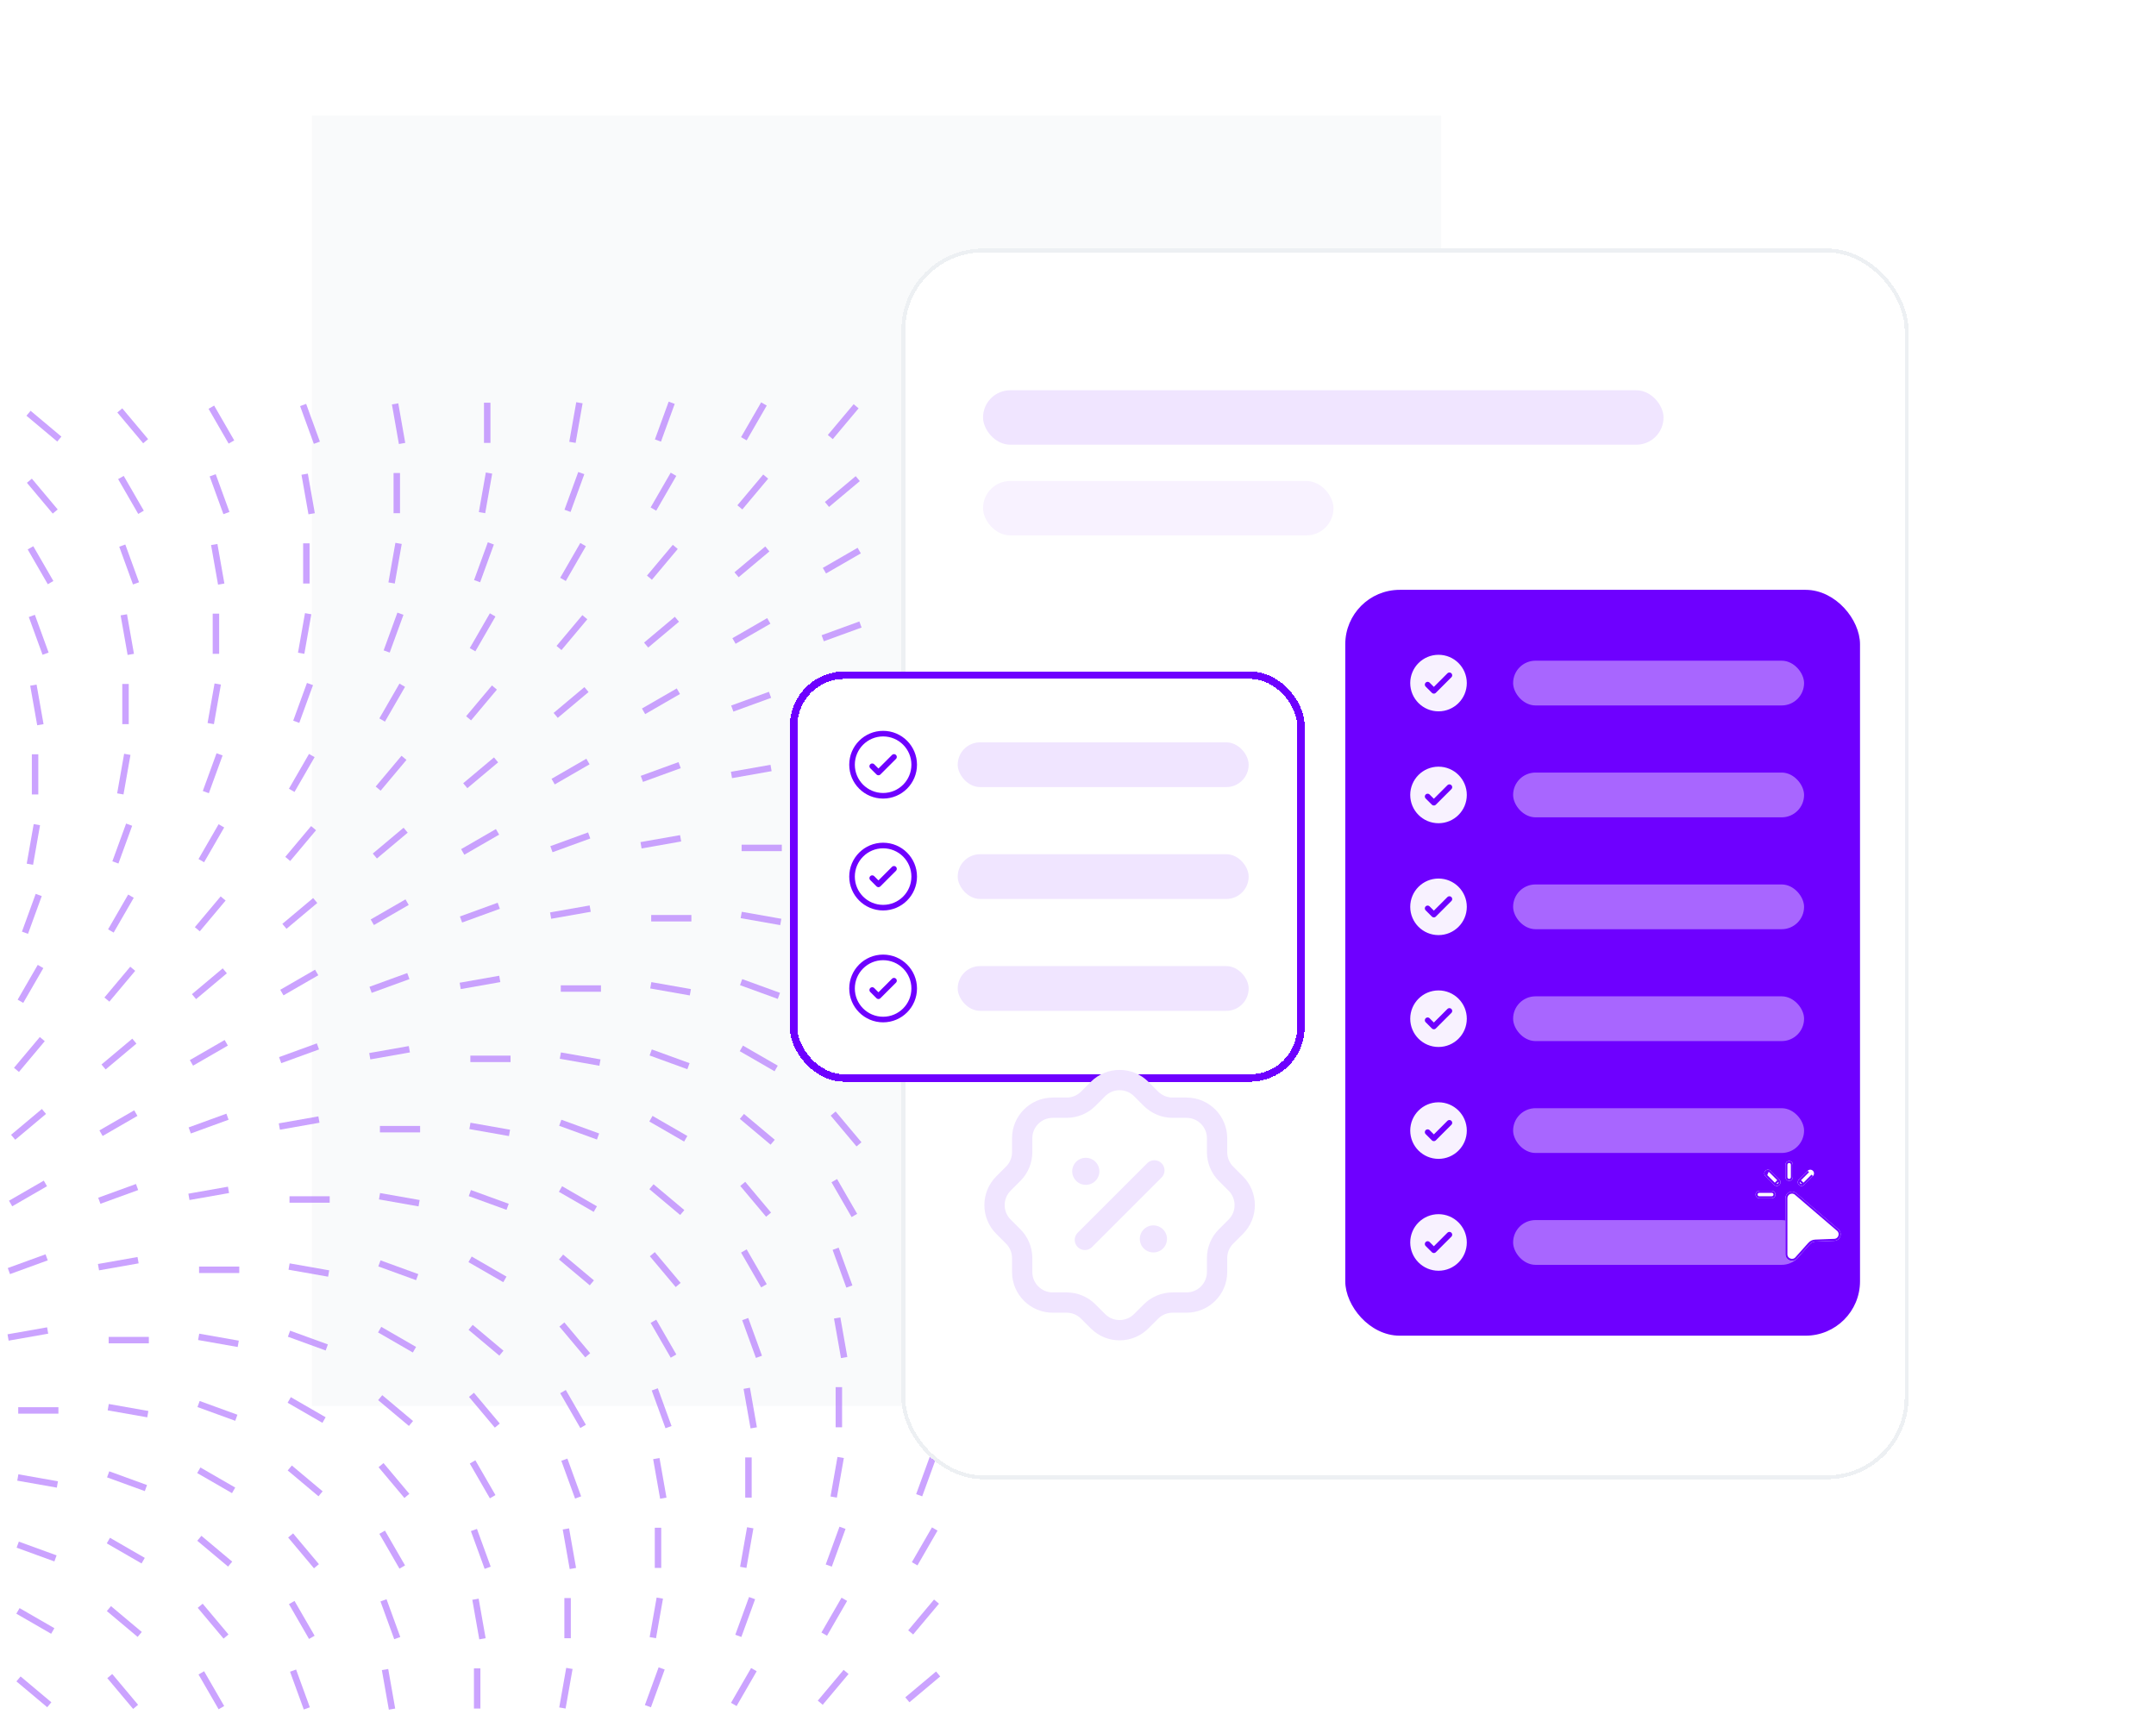 <svg width="578" height="463" viewBox="0 0 578 463" fill="none" xmlns="http://www.w3.org/2000/svg">
<rect width="302.75" height="346" transform="translate(83.625 31)" fill="#F9FAFB"/>
<g opacity="0.6">
<line x1="176.387" y1="118.127" x2="180.072" y2="108.002" stroke="#A866FF" stroke-width="1.73"/>
<line x1="199.418" y1="117.654" x2="204.805" y2="108.323" stroke="#A866FF" stroke-width="1.73"/>
<line x1="222.592" y1="117.194" x2="229.518" y2="108.94" stroke="#A866FF" stroke-width="1.73"/>
<line x1="245.942" y1="116.414" x2="254.196" y2="109.488" stroke="#A866FF" stroke-width="1.73"/>
<line x1="15.903" y1="117.739" x2="7.649" y2="110.813" stroke="#A866FF" stroke-width="1.73"/>
<line x1="39.043" y1="118.306" x2="32.118" y2="110.052" stroke="#A866FF" stroke-width="1.73"/>
<line x1="62.045" y1="118.519" x2="56.658" y2="109.188" stroke="#A866FF" stroke-width="1.73"/>
<line x1="84.948" y1="118.718" x2="81.263" y2="108.594" stroke="#A866FF" stroke-width="1.73"/>
<line x1="107.791" y1="118.91" x2="105.92" y2="108.299" stroke="#A866FF" stroke-width="1.73"/>
<line x1="130.615" y1="118.76" x2="130.615" y2="107.986" stroke="#A866FF" stroke-width="1.73"/>
<line x1="153.467" y1="118.61" x2="155.337" y2="107.999" stroke="#A866FF" stroke-width="1.73"/>
<line x1="152.147" y1="136.982" x2="155.832" y2="126.858" stroke="#A866FF" stroke-width="1.73"/>
<line x1="175.174" y1="136.508" x2="180.561" y2="127.177" stroke="#A866FF" stroke-width="1.73"/>
<line x1="198.349" y1="136.048" x2="205.275" y2="127.795" stroke="#A866FF" stroke-width="1.73"/>
<line x1="221.702" y1="135.269" x2="229.955" y2="128.343" stroke="#A866FF" stroke-width="1.73"/>
<line x1="245.258" y1="134.172" x2="254.589" y2="128.785" stroke="#A866FF" stroke-width="1.73"/>
<line x1="14.803" y1="137.161" x2="7.878" y2="128.907" stroke="#A866FF" stroke-width="1.73"/>
<line x1="37.805" y1="137.373" x2="32.417" y2="128.042" stroke="#A866FF" stroke-width="1.73"/>
<line x1="60.704" y1="137.574" x2="57.019" y2="127.449" stroke="#A866FF" stroke-width="1.73"/>
<line x1="83.547" y1="137.764" x2="81.676" y2="127.153" stroke="#A866FF" stroke-width="1.73"/>
<line x1="106.371" y1="137.614" x2="106.371" y2="126.84" stroke="#A866FF" stroke-width="1.73"/>
<line x1="129.226" y1="137.464" x2="131.097" y2="126.853" stroke="#A866FF" stroke-width="1.73"/>
<line x1="127.904" y1="155.837" x2="131.589" y2="145.713" stroke="#A866FF" stroke-width="1.73"/>
<line x1="150.934" y1="155.363" x2="156.321" y2="146.033" stroke="#A866FF" stroke-width="1.73"/>
<line x1="174.108" y1="154.903" x2="181.033" y2="146.649" stroke="#A866FF" stroke-width="1.73"/>
<line x1="197.462" y1="154.123" x2="205.715" y2="147.198" stroke="#A866FF" stroke-width="1.73"/>
<line x1="221.018" y1="153.026" x2="230.348" y2="147.639" stroke="#A866FF" stroke-width="1.73"/>
<line x1="244.8" y1="152.289" x2="254.924" y2="148.604" stroke="#A866FF" stroke-width="1.73"/>
<line x1="13.561" y1="156.228" x2="8.174" y2="146.898" stroke="#A866FF" stroke-width="1.73"/>
<line x1="36.464" y1="156.429" x2="32.779" y2="146.304" stroke="#A866FF" stroke-width="1.73"/>
<line x1="59.306" y1="156.619" x2="57.435" y2="146.009" stroke="#A866FF" stroke-width="1.73"/>
<line x1="82.131" y1="156.469" x2="82.131" y2="145.695" stroke="#A866FF" stroke-width="1.73"/>
<line x1="104.983" y1="156.319" x2="106.854" y2="145.709" stroke="#A866FF" stroke-width="1.73"/>
<line x1="103.664" y1="174.691" x2="107.349" y2="164.567" stroke="#A866FF" stroke-width="1.73"/>
<line x1="126.69" y1="174.218" x2="132.077" y2="164.888" stroke="#A866FF" stroke-width="1.73"/>
<line x1="149.865" y1="173.758" x2="156.79" y2="165.504" stroke="#A866FF" stroke-width="1.73"/>
<line x1="173.218" y1="172.978" x2="181.472" y2="166.052" stroke="#A866FF" stroke-width="1.73"/>
<line x1="196.777" y1="171.881" x2="206.108" y2="166.494" stroke="#A866FF" stroke-width="1.73"/>
<line x1="220.56" y1="171.144" x2="230.684" y2="167.459" stroke="#A866FF" stroke-width="1.73"/>
<line x1="244.584" y1="170.095" x2="255.195" y2="168.224" stroke="#A866FF" stroke-width="1.73"/>
<line x1="12.22" y1="175.283" x2="8.535" y2="165.159" stroke="#A866FF" stroke-width="1.73"/>
<line x1="35.063" y1="175.474" x2="33.192" y2="164.864" stroke="#A866FF" stroke-width="1.73"/>
<line x1="57.888" y1="175.324" x2="57.888" y2="164.55" stroke="#A866FF" stroke-width="1.73"/>
<line x1="80.742" y1="175.174" x2="82.613" y2="164.564" stroke="#A866FF" stroke-width="1.73"/>
<line x1="79.42" y1="193.546" x2="83.105" y2="183.422" stroke="#A866FF" stroke-width="1.73"/>
<line x1="102.45" y1="193.073" x2="107.837" y2="183.742" stroke="#A866FF" stroke-width="1.73"/>
<line x1="125.624" y1="192.613" x2="132.55" y2="184.359" stroke="#A866FF" stroke-width="1.73"/>
<line x1="148.978" y1="191.832" x2="157.232" y2="184.907" stroke="#A866FF" stroke-width="1.73"/>
<line x1="172.534" y1="190.736" x2="181.865" y2="185.349" stroke="#A866FF" stroke-width="1.73"/>
<line x1="196.316" y1="189.999" x2="206.441" y2="186.314" stroke="#A866FF" stroke-width="1.73"/>
<line x1="220.341" y1="188.95" x2="230.951" y2="187.079" stroke="#A866FF" stroke-width="1.73"/>
<line x1="10.823" y1="194.329" x2="8.952" y2="183.718" stroke="#A866FF" stroke-width="1.73"/>
<line x1="33.648" y1="194.179" x2="33.648" y2="183.405" stroke="#A866FF" stroke-width="1.73"/>
<line x1="56.499" y1="194.029" x2="58.37" y2="183.418" stroke="#A866FF" stroke-width="1.73"/>
<line x1="258.078" y1="189.657" x2="247.304" y2="189.657" stroke="#A866FF" stroke-width="1.73"/>
<line x1="55.179" y1="212.401" x2="58.864" y2="202.277" stroke="#A866FF" stroke-width="1.73"/>
<line x1="78.206" y1="211.928" x2="83.593" y2="202.597" stroke="#A866FF" stroke-width="1.73"/>
<line x1="101.38" y1="211.467" x2="108.306" y2="203.214" stroke="#A866FF" stroke-width="1.73"/>
<line x1="124.734" y1="210.687" x2="132.988" y2="203.762" stroke="#A866FF" stroke-width="1.73"/>
<line x1="148.294" y1="209.591" x2="157.625" y2="204.204" stroke="#A866FF" stroke-width="1.73"/>
<line x1="172.076" y1="208.854" x2="182.201" y2="205.169" stroke="#A866FF" stroke-width="1.73"/>
<line x1="196.101" y1="207.804" x2="206.711" y2="205.933" stroke="#A866FF" stroke-width="1.73"/>
<line x1="9.404" y1="213.034" x2="9.404" y2="202.26" stroke="#A866FF" stroke-width="1.73"/>
<line x1="32.258" y1="212.883" x2="34.129" y2="202.273" stroke="#A866FF" stroke-width="1.73"/>
<line x1="233.834" y1="208.512" x2="223.06" y2="208.512" stroke="#A866FF" stroke-width="1.73"/>
<line x1="257.806" y1="209.508" x2="247.195" y2="207.637" stroke="#A866FF" stroke-width="1.73"/>
<line x1="30.936" y1="231.256" x2="34.621" y2="221.132" stroke="#A866FF" stroke-width="1.73"/>
<line x1="53.966" y1="230.782" x2="59.353" y2="221.452" stroke="#A866FF" stroke-width="1.73"/>
<line x1="77.14" y1="230.322" x2="84.066" y2="222.069" stroke="#A866FF" stroke-width="1.73"/>
<line x1="100.494" y1="229.542" x2="108.747" y2="222.617" stroke="#A866FF" stroke-width="1.73"/>
<line x1="124.05" y1="228.446" x2="133.381" y2="223.059" stroke="#A866FF" stroke-width="1.73"/>
<line x1="147.832" y1="227.709" x2="157.956" y2="224.024" stroke="#A866FF" stroke-width="1.73"/>
<line x1="171.857" y1="226.659" x2="182.467" y2="224.788" stroke="#A866FF" stroke-width="1.73"/>
<line x1="8.014" y1="231.738" x2="9.885" y2="221.128" stroke="#A866FF" stroke-width="1.73"/>
<line x1="209.594" y1="227.366" x2="198.82" y2="227.366" stroke="#A866FF" stroke-width="1.73"/>
<line x1="233.563" y1="228.363" x2="222.952" y2="226.492" stroke="#A866FF" stroke-width="1.73"/>
<line x1="257.296" y1="229.334" x2="247.172" y2="225.649" stroke="#A866FF" stroke-width="1.73"/>
<line x1="6.696" y1="250.111" x2="10.381" y2="239.986" stroke="#A866FF" stroke-width="1.73"/>
<line x1="29.723" y1="249.637" x2="35.11" y2="240.307" stroke="#A866FF" stroke-width="1.73"/>
<line x1="52.897" y1="249.177" x2="59.822" y2="240.923" stroke="#A866FF" stroke-width="1.73"/>
<line x1="76.251" y1="248.397" x2="84.504" y2="241.471" stroke="#A866FF" stroke-width="1.73"/>
<line x1="99.81" y1="247.3" x2="109.14" y2="241.913" stroke="#A866FF" stroke-width="1.73"/>
<line x1="123.592" y1="246.563" x2="133.716" y2="242.878" stroke="#A866FF" stroke-width="1.73"/>
<line x1="147.616" y1="245.515" x2="158.227" y2="243.644" stroke="#A866FF" stroke-width="1.73"/>
<line x1="256.565" y1="248.798" x2="247.234" y2="243.411" stroke="#A866FF" stroke-width="1.73"/>
<line x1="185.354" y1="246.221" x2="174.579" y2="246.221" stroke="#A866FF" stroke-width="1.73"/>
<line x1="209.322" y1="247.219" x2="198.712" y2="245.348" stroke="#A866FF" stroke-width="1.73"/>
<line x1="233.052" y1="248.189" x2="222.927" y2="244.504" stroke="#A866FF" stroke-width="1.73"/>
<line x1="5.482" y1="268.492" x2="10.869" y2="259.162" stroke="#A866FF" stroke-width="1.73"/>
<line x1="28.657" y1="268.032" x2="35.582" y2="259.778" stroke="#A866FF" stroke-width="1.73"/>
<line x1="52.01" y1="267.252" x2="60.264" y2="260.326" stroke="#A866FF" stroke-width="1.73"/>
<line x1="75.567" y1="266.155" x2="84.897" y2="260.768" stroke="#A866FF" stroke-width="1.73"/>
<line x1="99.349" y1="265.418" x2="109.473" y2="261.733" stroke="#A866FF" stroke-width="1.73"/>
<line x1="123.373" y1="264.369" x2="133.984" y2="262.498" stroke="#A866FF" stroke-width="1.73"/>
<line x1="232.32" y1="267.653" x2="222.99" y2="262.266" stroke="#A866FF" stroke-width="1.73"/>
<line x1="255.633" y1="268.577" x2="247.38" y2="261.652" stroke="#A866FF" stroke-width="1.73"/>
<line x1="161.11" y1="265.075" x2="150.336" y2="265.075" stroke="#A866FF" stroke-width="1.73"/>
<line x1="185.078" y1="266.073" x2="174.468" y2="264.202" stroke="#A866FF" stroke-width="1.73"/>
<line x1="208.812" y1="267.044" x2="198.687" y2="263.359" stroke="#A866FF" stroke-width="1.73"/>
<line x1="4.413" y1="286.887" x2="11.338" y2="278.633" stroke="#A866FF" stroke-width="1.73"/>
<line x1="27.766" y1="286.106" x2="36.02" y2="279.181" stroke="#A866FF" stroke-width="1.73"/>
<line x1="51.326" y1="285.01" x2="60.657" y2="279.623" stroke="#A866FF" stroke-width="1.73"/>
<line x1="75.108" y1="284.274" x2="85.233" y2="280.589" stroke="#A866FF" stroke-width="1.73"/>
<line x1="99.133" y1="283.224" x2="109.743" y2="281.353" stroke="#A866FF" stroke-width="1.73"/>
<line x1="208.08" y1="286.508" x2="198.749" y2="281.121" stroke="#A866FF" stroke-width="1.73"/>
<line x1="231.389" y1="287.432" x2="223.136" y2="280.506" stroke="#A866FF" stroke-width="1.73"/>
<line x1="254.53" y1="287.999" x2="247.604" y2="279.745" stroke="#A866FF" stroke-width="1.73"/>
<line x1="136.87" y1="283.93" x2="126.096" y2="283.93" stroke="#A866FF" stroke-width="1.73"/>
<line x1="160.838" y1="284.928" x2="150.228" y2="283.057" stroke="#A866FF" stroke-width="1.73"/>
<line x1="184.571" y1="285.899" x2="174.447" y2="282.214" stroke="#A866FF" stroke-width="1.73"/>
<line x1="3.526" y1="304.961" x2="11.78" y2="298.036" stroke="#A866FF" stroke-width="1.73"/>
<line x1="27.082" y1="303.865" x2="36.413" y2="298.478" stroke="#A866FF" stroke-width="1.73"/>
<line x1="50.864" y1="303.128" x2="60.989" y2="299.443" stroke="#A866FF" stroke-width="1.73"/>
<line x1="74.889" y1="302.078" x2="85.499" y2="300.207" stroke="#A866FF" stroke-width="1.73"/>
<line x1="183.837" y1="305.363" x2="174.506" y2="299.976" stroke="#A866FF" stroke-width="1.73"/>
<line x1="207.149" y1="306.287" x2="198.896" y2="299.361" stroke="#A866FF" stroke-width="1.73"/>
<line x1="230.286" y1="306.853" x2="223.36" y2="298.6" stroke="#A866FF" stroke-width="1.73"/>
<line x1="253.291" y1="307.067" x2="247.904" y2="297.736" stroke="#A866FF" stroke-width="1.73"/>
<line x1="112.626" y1="302.786" x2="101.852" y2="302.786" stroke="#A866FF" stroke-width="1.73"/>
<line x1="136.595" y1="303.782" x2="125.984" y2="301.911" stroke="#A866FF" stroke-width="1.73"/>
<line x1="160.327" y1="304.753" x2="150.203" y2="301.068" stroke="#A866FF" stroke-width="1.73"/>
<line x1="2.842" y1="322.72" x2="12.173" y2="317.333" stroke="#A866FF" stroke-width="1.73"/>
<line x1="26.624" y1="321.983" x2="36.748" y2="318.298" stroke="#A866FF" stroke-width="1.73"/>
<line x1="50.649" y1="320.934" x2="61.259" y2="319.063" stroke="#A866FF" stroke-width="1.73"/>
<line x1="159.596" y1="324.218" x2="150.265" y2="318.831" stroke="#A866FF" stroke-width="1.73"/>
<line x1="182.906" y1="325.142" x2="174.652" y2="318.217" stroke="#A866FF" stroke-width="1.73"/>
<line x1="206.045" y1="325.708" x2="199.12" y2="317.455" stroke="#A866FF" stroke-width="1.73"/>
<line x1="229.048" y1="325.921" x2="223.661" y2="316.591" stroke="#A866FF" stroke-width="1.73"/>
<line x1="251.95" y1="326.122" x2="248.265" y2="315.997" stroke="#A866FF" stroke-width="1.73"/>
<line x1="88.386" y1="321.64" x2="77.612" y2="321.64" stroke="#A866FF" stroke-width="1.73"/>
<line x1="112.355" y1="322.638" x2="101.744" y2="320.767" stroke="#A866FF" stroke-width="1.73"/>
<line x1="136.087" y1="323.609" x2="125.963" y2="319.924" stroke="#A866FF" stroke-width="1.73"/>
<line x1="2.381" y1="340.837" x2="12.505" y2="337.152" stroke="#A866FF" stroke-width="1.73"/>
<line x1="26.405" y1="339.789" x2="37.016" y2="337.918" stroke="#A866FF" stroke-width="1.73"/>
<line x1="135.353" y1="343.073" x2="126.022" y2="337.686" stroke="#A866FF" stroke-width="1.73"/>
<line x1="158.666" y1="343.996" x2="150.412" y2="337.071" stroke="#A866FF" stroke-width="1.73"/>
<line x1="181.805" y1="344.563" x2="174.88" y2="336.309" stroke="#A866FF" stroke-width="1.73"/>
<line x1="204.808" y1="344.776" x2="199.42" y2="335.446" stroke="#A866FF" stroke-width="1.73"/>
<line x1="227.707" y1="344.977" x2="224.022" y2="334.852" stroke="#A866FF" stroke-width="1.73"/>
<line x1="250.55" y1="345.167" x2="248.679" y2="334.557" stroke="#A866FF" stroke-width="1.73"/>
<line x1="64.143" y1="340.495" x2="53.368" y2="340.495" stroke="#A866FF" stroke-width="1.73"/>
<line x1="88.111" y1="341.492" x2="77.5" y2="339.622" stroke="#A866FF" stroke-width="1.73"/>
<line x1="111.844" y1="342.463" x2="101.719" y2="338.778" stroke="#A866FF" stroke-width="1.73"/>
<line x1="2.165" y1="358.643" x2="12.776" y2="356.772" stroke="#A866FF" stroke-width="1.73"/>
<line x1="111.112" y1="361.927" x2="101.782" y2="356.54" stroke="#A866FF" stroke-width="1.73"/>
<line x1="134.422" y1="362.851" x2="126.168" y2="355.926" stroke="#A866FF" stroke-width="1.73"/>
<line x1="157.562" y1="363.418" x2="150.636" y2="355.164" stroke="#A866FF" stroke-width="1.73"/>
<line x1="180.563" y1="363.632" x2="175.176" y2="354.301" stroke="#A866FF" stroke-width="1.73"/>
<line x1="203.466" y1="363.831" x2="199.781" y2="353.707" stroke="#A866FF" stroke-width="1.73"/>
<line x1="226.309" y1="364.022" x2="224.438" y2="353.412" stroke="#A866FF" stroke-width="1.73"/>
<line x1="249.134" y1="363.872" x2="249.134" y2="353.098" stroke="#A866FF" stroke-width="1.73"/>
<line x1="39.902" y1="359.349" x2="29.128" y2="359.349" stroke="#A866FF" stroke-width="1.73"/>
<line x1="63.87" y1="360.346" x2="53.26" y2="358.476" stroke="#A866FF" stroke-width="1.73"/>
<line x1="87.604" y1="361.318" x2="77.479" y2="357.633" stroke="#A866FF" stroke-width="1.73"/>
<line x1="86.868" y1="380.783" x2="77.538" y2="375.396" stroke="#A866FF" stroke-width="1.73"/>
<line x1="110.181" y1="381.706" x2="101.928" y2="374.78" stroke="#A866FF" stroke-width="1.73"/>
<line x1="133.322" y1="382.273" x2="126.396" y2="374.02" stroke="#A866FF" stroke-width="1.73"/>
<line x1="156.323" y1="382.486" x2="150.936" y2="373.155" stroke="#A866FF" stroke-width="1.73"/>
<line x1="179.222" y1="382.686" x2="175.537" y2="372.562" stroke="#A866FF" stroke-width="1.73"/>
<line x1="202.065" y1="382.877" x2="200.194" y2="372.266" stroke="#A866FF" stroke-width="1.73"/>
<line x1="224.89" y1="382.727" x2="224.89" y2="371.952" stroke="#A866FF" stroke-width="1.73"/>
<line x1="247.745" y1="382.576" x2="249.616" y2="371.966" stroke="#A866FF" stroke-width="1.73"/>
<line x1="15.658" y1="378.205" x2="4.884" y2="378.205" stroke="#A866FF" stroke-width="1.73"/>
<line x1="39.627" y1="379.202" x2="29.017" y2="377.331" stroke="#A866FF" stroke-width="1.73"/>
<line x1="63.359" y1="380.173" x2="53.235" y2="376.488" stroke="#A866FF" stroke-width="1.73"/>
<line x1="246.423" y1="400.949" x2="250.107" y2="390.824" stroke="#A866FF" stroke-width="1.73"/>
<line x1="62.628" y1="399.637" x2="53.297" y2="394.25" stroke="#A866FF" stroke-width="1.73"/>
<line x1="85.938" y1="400.561" x2="77.685" y2="393.635" stroke="#A866FF" stroke-width="1.73"/>
<line x1="109.078" y1="401.127" x2="102.152" y2="392.874" stroke="#A866FF" stroke-width="1.73"/>
<line x1="132.079" y1="401.341" x2="126.692" y2="392.01" stroke="#A866FF" stroke-width="1.73"/>
<line x1="154.982" y1="401.54" x2="151.297" y2="391.416" stroke="#A866FF" stroke-width="1.73"/>
<line x1="177.825" y1="401.732" x2="175.954" y2="391.121" stroke="#A866FF" stroke-width="1.73"/>
<line x1="200.65" y1="401.582" x2="200.65" y2="390.807" stroke="#A866FF" stroke-width="1.73"/>
<line x1="223.502" y1="401.431" x2="225.373" y2="390.821" stroke="#A866FF" stroke-width="1.73"/>
<line x1="15.387" y1="398.056" x2="4.776" y2="396.185" stroke="#A866FF" stroke-width="1.73"/>
<line x1="39.119" y1="399.027" x2="28.995" y2="395.342" stroke="#A866FF" stroke-width="1.73"/>
<line x1="222.182" y1="419.804" x2="225.867" y2="409.679" stroke="#A866FF" stroke-width="1.73"/>
<line x1="245.209" y1="419.33" x2="250.596" y2="409.999" stroke="#A866FF" stroke-width="1.73"/>
<line x1="38.385" y1="418.492" x2="29.054" y2="413.105" stroke="#A866FF" stroke-width="1.73"/>
<line x1="61.697" y1="419.416" x2="53.443" y2="412.491" stroke="#A866FF" stroke-width="1.73"/>
<line x1="84.837" y1="419.983" x2="77.912" y2="411.729" stroke="#A866FF" stroke-width="1.73"/>
<line x1="107.839" y1="420.195" x2="102.452" y2="410.864" stroke="#A866FF" stroke-width="1.73"/>
<line x1="130.739" y1="420.395" x2="127.054" y2="410.271" stroke="#A866FF" stroke-width="1.73"/>
<line x1="153.582" y1="420.587" x2="151.711" y2="409.977" stroke="#A866FF" stroke-width="1.73"/>
<line x1="176.406" y1="420.437" x2="176.406" y2="409.663" stroke="#A866FF" stroke-width="1.73"/>
<line x1="199.26" y1="420.287" x2="201.131" y2="409.676" stroke="#A866FF" stroke-width="1.73"/>
<line x1="14.876" y1="417.883" x2="4.752" y2="414.198" stroke="#A866FF" stroke-width="1.73"/>
<line x1="197.938" y1="438.659" x2="201.623" y2="428.535" stroke="#A866FF" stroke-width="1.73"/>
<line x1="220.969" y1="438.185" x2="226.356" y2="428.854" stroke="#A866FF" stroke-width="1.73"/>
<line x1="244.143" y1="437.725" x2="251.069" y2="429.471" stroke="#A866FF" stroke-width="1.73"/>
<line x1="14.145" y1="437.347" x2="4.814" y2="431.96" stroke="#A866FF" stroke-width="1.73"/>
<line x1="37.454" y1="438.27" x2="29.2" y2="431.345" stroke="#A866FF" stroke-width="1.73"/>
<line x1="60.594" y1="438.837" x2="53.669" y2="430.583" stroke="#A866FF" stroke-width="1.73"/>
<line x1="83.596" y1="439.05" x2="78.209" y2="429.719" stroke="#A866FF" stroke-width="1.73"/>
<line x1="106.499" y1="439.251" x2="102.814" y2="429.126" stroke="#A866FF" stroke-width="1.73"/>
<line x1="129.342" y1="439.441" x2="127.471" y2="428.831" stroke="#A866FF" stroke-width="1.73"/>
<line x1="152.166" y1="439.291" x2="152.166" y2="428.517" stroke="#A866FF" stroke-width="1.73"/>
<line x1="175.017" y1="439.141" x2="176.888" y2="428.53" stroke="#A866FF" stroke-width="1.73"/>
<line x1="173.698" y1="457.513" x2="177.383" y2="447.389" stroke="#A866FF" stroke-width="1.73"/>
<line x1="196.725" y1="457.041" x2="202.112" y2="447.71" stroke="#A866FF" stroke-width="1.73"/>
<line x1="219.899" y1="456.58" x2="226.824" y2="448.326" stroke="#A866FF" stroke-width="1.73"/>
<line x1="243.253" y1="455.8" x2="251.506" y2="448.875" stroke="#A866FF" stroke-width="1.73"/>
<line x1="13.213" y1="457.126" x2="4.96" y2="450.2" stroke="#A866FF" stroke-width="1.73"/>
<line x1="36.354" y1="457.692" x2="29.428" y2="449.438" stroke="#A866FF" stroke-width="1.73"/>
<line x1="59.355" y1="457.906" x2="53.968" y2="448.575" stroke="#A866FF" stroke-width="1.73"/>
<line x1="82.254" y1="458.105" x2="78.57" y2="447.98" stroke="#A866FF" stroke-width="1.73"/>
<line x1="105.097" y1="458.297" x2="103.226" y2="447.686" stroke="#A866FF" stroke-width="1.73"/>
<line x1="127.922" y1="458.146" x2="127.922" y2="447.372" stroke="#A866FF" stroke-width="1.73"/>
<line x1="150.777" y1="457.996" x2="152.648" y2="447.386" stroke="#A866FF" stroke-width="1.73"/>
</g>
<g filter="url(#filter0_d_932_1463)">
<rect x="193" y="18" width="270" height="330" rx="21.892" fill="white" shape-rendering="crispEdges"/>
<rect x="193.515" y="18.515" width="268.969" height="328.969" rx="21.377" stroke="#EDF0F3" stroke-width="1.031" shape-rendering="crispEdges"/>
<rect x="214.893" y="80.324" width="93.953" height="14.595" rx="7.297" fill="#F8F2FF"/>
<rect x="214.893" y="55.999" width="182.432" height="14.595" rx="7.297" fill="#F0E5FF"/>
<g filter="url(#filter1_d_932_1463)">
<rect x="163.102" y="109.514" width="138" height="110" rx="14.595" fill="white" shape-rendering="crispEdges"/>
<rect x="164.102" y="110.514" width="136" height="108" rx="13.595" stroke="#6E00FF" stroke-width="2" shape-rendering="crispEdges"/>
<path d="M188.102 142.847C192.704 142.847 196.435 139.116 196.435 134.514C196.435 129.912 192.704 126.181 188.102 126.181C183.5 126.181 179.769 129.912 179.769 134.514C179.769 139.116 183.5 142.847 188.102 142.847Z" fill="white" stroke="#6E00FF" stroke-width="1.5"/>
<path d="M185.186 134.931L186.852 136.597L191.019 132.431" fill="white"/>
<path d="M185.186 134.931L186.852 136.597L191.019 132.431" stroke="#6E00FF" stroke-width="1.5" stroke-linecap="round" stroke-linejoin="round"/>
<rect x="208.102" y="128.514" width="78" height="12" rx="6" fill="#F0E5FF"/>
<path d="M188.102 172.847C192.704 172.847 196.435 169.116 196.435 164.514C196.435 159.912 192.704 156.181 188.102 156.181C183.5 156.181 179.769 159.912 179.769 164.514C179.769 169.116 183.5 172.847 188.102 172.847Z" fill="white" stroke="#6E00FF" stroke-width="1.5"/>
<path d="M185.186 164.931L186.852 166.597L191.019 162.431" fill="white"/>
<path d="M185.186 164.931L186.852 166.597L191.019 162.431" stroke="#6E00FF" stroke-width="1.5" stroke-linecap="round" stroke-linejoin="round"/>
<rect x="208.102" y="158.514" width="78" height="12" rx="6" fill="#F0E5FF"/>
<path d="M188.102 202.847C192.704 202.847 196.435 199.116 196.435 194.514C196.435 189.912 192.704 186.181 188.102 186.181C183.5 186.181 179.769 189.912 179.769 194.514C179.769 199.116 183.5 202.847 188.102 202.847Z" fill="white" stroke="#6E00FF" stroke-width="1.5"/>
<path d="M185.186 194.931L186.852 196.597L191.019 192.431" fill="white"/>
<path d="M185.186 194.931L186.852 196.597L191.019 192.431" stroke="#6E00FF" stroke-width="1.5" stroke-linecap="round" stroke-linejoin="round"/>
<rect x="208.102" y="188.514" width="78" height="12" rx="6" fill="#F0E5FF"/>
</g>
<rect x="312.515" y="110.029" width="136.969" height="198.969" rx="14.079" fill="#6E00FF"/>
<rect x="312.515" y="110.029" width="136.969" height="198.969" rx="14.079" stroke="#6E00FF" stroke-width="1.031"/>
<path d="M337 142.847C341.603 142.847 345.334 139.116 345.334 134.514C345.334 129.912 341.603 126.181 337 126.181C332.398 126.181 328.667 129.912 328.667 134.514C328.667 139.116 332.398 142.847 337 142.847Z" fill="#F8F2FF" stroke="#6E00FF" stroke-width="1.5"/>
<path d="M334.084 134.931L335.751 136.597L339.917 132.431" fill="#F8F2FF"/>
<path d="M334.084 134.931L335.751 136.597L339.917 132.431" stroke="#6E00FF" stroke-width="1.5" stroke-linecap="round" stroke-linejoin="round"/>
<rect x="357" y="128.514" width="78" height="12" rx="6" fill="#A866FF"/>
<path d="M337 172.847C341.603 172.847 345.334 169.116 345.334 164.514C345.334 159.912 341.603 156.181 337 156.181C332.398 156.181 328.667 159.912 328.667 164.514C328.667 169.116 332.398 172.847 337 172.847Z" fill="#F8F2FF" stroke="#6E00FF" stroke-width="1.5"/>
<path d="M334.084 164.931L335.751 166.597L339.917 162.431" fill="#F8F2FF"/>
<path d="M334.084 164.931L335.751 166.597L339.917 162.431" stroke="#6E00FF" stroke-width="1.5" stroke-linecap="round" stroke-linejoin="round"/>
<rect x="357" y="158.514" width="78" height="12" rx="6" fill="#A866FF"/>
<path d="M337 202.847C341.603 202.847 345.334 199.116 345.334 194.514C345.334 189.912 341.603 186.181 337 186.181C332.398 186.181 328.667 189.912 328.667 194.514C328.667 199.116 332.398 202.847 337 202.847Z" fill="#F8F2FF" stroke="#6E00FF" stroke-width="1.5"/>
<path d="M334.084 194.931L335.751 196.597L339.917 192.431" fill="#F8F2FF"/>
<path d="M334.084 194.931L335.751 196.597L339.917 192.431" stroke="#6E00FF" stroke-width="1.5" stroke-linecap="round" stroke-linejoin="round"/>
<rect x="357" y="188.514" width="78" height="12" rx="6" fill="#A866FF"/>
<path d="M337 232.847C341.603 232.847 345.334 229.116 345.334 224.514C345.334 219.912 341.603 216.181 337 216.181C332.398 216.181 328.667 219.912 328.667 224.514C328.667 229.116 332.398 232.847 337 232.847Z" fill="#F8F2FF" stroke="#6E00FF" stroke-width="1.5"/>
<path d="M334.084 224.931L335.751 226.597L339.917 222.431" fill="#F8F2FF"/>
<path d="M334.084 224.931L335.751 226.597L339.917 222.431" stroke="#6E00FF" stroke-width="1.5" stroke-linecap="round" stroke-linejoin="round"/>
<rect x="357" y="218.514" width="78" height="12" rx="6" fill="#A866FF"/>
<path d="M337 262.847C341.603 262.847 345.334 259.116 345.334 254.514C345.334 249.912 341.603 246.181 337 246.181C332.398 246.181 328.667 249.912 328.667 254.514C328.667 259.116 332.398 262.847 337 262.847Z" fill="#F8F2FF" stroke="#6E00FF" stroke-width="1.5"/>
<path d="M334.084 254.931L335.751 256.597L339.917 252.431" fill="#F8F2FF"/>
<path d="M334.084 254.931L335.751 256.597L339.917 252.431" stroke="#6E00FF" stroke-width="1.5" stroke-linecap="round" stroke-linejoin="round"/>
<rect x="357" y="248.514" width="78" height="12" rx="6" fill="#A866FF"/>
<path d="M337 292.847C341.603 292.847 345.334 289.116 345.334 284.514C345.334 279.912 341.603 276.181 337 276.181C332.398 276.181 328.667 279.912 328.667 284.514C328.667 289.116 332.398 292.847 337 292.847Z" fill="#F8F2FF" stroke="#6E00FF" stroke-width="1.5"/>
<path d="M334.084 284.931L335.751 286.597L339.917 282.431" fill="#F8F2FF"/>
<path d="M334.084 284.931L335.751 286.597L339.917 282.431" stroke="#6E00FF" stroke-width="1.5" stroke-linecap="round" stroke-linejoin="round"/>
<rect x="357" y="278.514" width="78" height="12" rx="6" fill="#A866FF"/>
<path fill-rule="evenodd" clip-rule="evenodd" d="M225.383 256.578C225.383 252.05 229.051 248.382 233.579 248.378H237.309C239.473 248.378 241.547 247.519 243.084 245.997L245.69 243.387C248.884 240.175 254.075 240.16 257.287 243.354L257.29 243.358L257.323 243.387L259.933 245.997C261.47 247.523 263.543 248.378 265.707 248.378H269.434C273.962 248.378 277.634 252.047 277.634 256.578V260.301C277.634 262.465 278.489 264.542 280.015 266.079L282.625 268.689C285.837 271.883 285.855 277.074 282.662 280.285L282.658 280.289L282.625 280.322L280.015 282.932C278.489 284.465 277.634 286.539 277.634 288.703V292.433C277.634 296.96 273.965 300.629 269.438 300.629H265.7C263.536 300.629 261.459 301.488 259.926 303.014L257.316 305.621C254.126 308.832 248.938 308.85 245.726 305.664C245.723 305.66 245.719 305.657 245.716 305.653L245.683 305.621L243.077 303.014C241.543 301.488 239.466 300.633 237.302 300.629H233.579C229.051 300.629 225.383 296.96 225.383 292.433V288.695C225.383 286.531 224.524 284.458 222.998 282.924L220.391 280.314C217.18 277.124 217.161 271.937 220.351 268.725C220.351 268.722 220.355 268.718 220.359 268.714L220.391 268.682L222.998 266.072C224.524 264.535 225.383 262.461 225.383 260.294V256.578Z" stroke="#F0E5FF" stroke-width="5.438" stroke-linecap="round" stroke-linejoin="round"/>
<path d="M242.191 283.823L260.824 265.19" stroke="#F0E5FF" stroke-width="5.438" stroke-linecap="round" stroke-linejoin="round"/>
<path d="M260.546 283.563H260.579" stroke="#F0E5FF" stroke-width="7.25" stroke-linecap="round" stroke-linejoin="round"/>
<path d="M242.422 265.438H242.454" stroke="#F0E5FF" stroke-width="7.25" stroke-linecap="round" stroke-linejoin="round"/>
<g clip-path="url(#clip0_932_1463)">
<g filter="url(#filter2_d_932_1463)">
<path d="M432.333 262.667C432.598 262.667 432.853 262.772 433.04 262.96C433.228 263.147 433.333 263.402 433.333 263.667V267C433.333 267.266 433.228 267.52 433.04 267.707C432.853 267.895 432.598 268 432.333 268C432.068 268 431.813 267.895 431.626 267.707C431.438 267.52 431.333 267.266 431.333 267V263.667C431.333 263.402 431.438 263.147 431.626 262.96C431.813 262.772 432.068 262.667 432.333 262.667ZM425.96 265.294C426.147 265.106 426.401 265.001 426.666 265.001C426.931 265.001 427.186 265.106 427.373 265.294L429.706 267.627C429.805 267.719 429.883 267.829 429.938 267.952C429.993 268.074 430.022 268.207 430.024 268.341C430.027 268.475 430.002 268.609 429.952 268.733C429.902 268.858 429.827 268.971 429.732 269.066C429.637 269.161 429.524 269.236 429.399 269.286C429.275 269.336 429.141 269.361 429.007 269.358C428.873 269.356 428.74 269.327 428.618 269.272C428.495 269.217 428.385 269.139 428.293 269.04L425.96 266.707C425.772 266.519 425.667 266.265 425.667 266C425.667 265.735 425.772 265.481 425.96 265.294ZM438.706 265.294C438.894 265.481 438.999 265.735 438.999 266C438.999 266.265 438.894 266.519 438.706 266.707L436.373 269.04C436.281 269.139 436.171 269.217 436.048 269.272C435.926 269.327 435.793 269.356 435.659 269.358C435.525 269.361 435.391 269.336 435.267 269.286C435.142 269.236 435.029 269.161 434.934 269.066C434.839 268.971 434.764 268.858 434.714 268.733C434.664 268.609 434.639 268.475 434.642 268.341C434.644 268.207 434.673 268.074 434.728 267.952C434.783 267.829 434.861 267.719 434.96 267.627L437.293 265.294C437.481 265.106 437.735 265.001 438 265.001C438.265 265.001 438.519 265.106 438.706 265.294ZM423.333 271.667C423.333 271.402 423.438 271.147 423.626 270.96C423.813 270.772 424.068 270.667 424.333 270.667H427.666C427.932 270.667 428.186 270.772 428.373 270.96C428.561 271.147 428.666 271.402 428.666 271.667C428.666 271.932 428.561 272.187 428.373 272.374C428.186 272.562 427.932 272.667 427.666 272.667H424.333C424.068 272.667 423.813 272.562 423.626 272.374C423.438 272.187 423.333 271.932 423.333 271.667ZM431.333 272.65C431.333 271.147 433.096 270.336 434.236 271.315L445.517 280.984C446.73 282.024 446.04 284.012 444.444 284.078L439.324 284.282C438.773 284.303 438.256 284.548 437.888 284.958L434.402 288.854C433.326 290.058 431.333 289.295 431.333 287.68V272.65Z" fill="white"/>
<path d="M429.518 267.816L429.518 267.816L427.185 265.482L429.518 267.816ZM429.518 267.816L429.525 267.822M429.518 267.816L429.525 267.822M429.525 267.822C429.597 267.889 429.654 267.97 429.694 268.06C429.735 268.15 429.756 268.247 429.758 268.346C429.76 268.444 429.741 268.542 429.705 268.633C429.668 268.725 429.613 268.808 429.543 268.877C429.474 268.947 429.391 269.002 429.299 269.039C429.208 269.075 429.11 269.094 429.012 269.092C428.913 269.09 428.816 269.069 428.726 269.028C428.636 268.988 428.555 268.931 428.488 268.859L428.488 268.858M429.525 267.822L428.488 268.858M428.488 268.858L428.482 268.852M428.488 268.858L428.482 268.852M428.482 268.852L426.148 266.519L428.482 268.852ZM436.184 268.852L436.184 268.852L438.518 266.519L436.184 268.852ZM436.184 268.852L436.178 268.859M436.184 268.852L436.178 268.859M436.178 268.859C436.111 268.931 436.03 268.988 435.94 269.028C435.85 269.069 435.753 269.09 435.654 269.092C435.556 269.094 435.458 269.075 435.367 269.039C435.275 269.002 435.192 268.947 435.123 268.877C435.053 268.808 434.998 268.725 434.961 268.633C434.925 268.542 434.906 268.444 434.908 268.346C434.91 268.247 434.931 268.15 434.972 268.06C435.012 267.97 435.069 267.889 435.141 267.822L435.142 267.822M436.178 268.859L435.142 267.822M435.142 267.822L435.148 267.816M435.142 267.822L435.148 267.816M435.148 267.816L437.481 265.482L435.148 267.816ZM426.666 265.268C426.472 265.268 426.286 265.345 426.148 265.482C426.011 265.62 425.934 265.806 425.934 266C425.934 266.195 426.011 266.381 426.148 266.518L426.666 265.268ZM426.666 265.268C426.861 265.268 427.047 265.345 427.184 265.482L426.666 265.268ZM434.062 271.517L434.062 271.517L445.343 281.187C446.373 282.069 445.787 283.756 444.433 283.811L439.313 284.015C439.313 284.015 439.313 284.015 439.313 284.015C438.69 284.039 438.105 284.317 437.689 284.779L437.689 284.78L434.204 288.676L434.204 288.676C433.291 289.697 431.6 289.051 431.6 287.68V272.65C431.6 271.375 433.095 270.687 434.062 271.517ZM432.333 262.934C432.528 262.934 432.714 263.011 432.852 263.148C432.989 263.286 433.066 263.473 433.066 263.667V267C433.066 267.195 432.989 267.381 432.852 267.519C432.714 267.656 432.528 267.734 432.333 267.734C432.139 267.734 431.952 267.656 431.814 267.519C431.677 267.381 431.6 267.195 431.6 267V263.667C431.6 263.473 431.677 263.286 431.814 263.148C431.952 263.011 432.139 262.934 432.333 262.934ZM423.6 271.667C423.6 271.473 423.677 271.286 423.814 271.148C423.952 271.011 424.139 270.934 424.333 270.934H427.666C427.861 270.934 428.047 271.011 428.185 271.148C428.322 271.286 428.4 271.473 428.4 271.667C428.4 271.861 428.322 272.048 428.185 272.186C428.047 272.323 427.861 272.4 427.666 272.4H424.333C424.139 272.4 423.952 272.323 423.814 272.186C423.677 272.048 423.6 271.861 423.6 271.667Z" stroke="#6E00FF" stroke-width="0.533"/>
</g>
</g>
</g>
<defs>
<filter id="filter0_d_932_1463" x="146.077" y="0.974" width="431.25" height="461.351" filterUnits="userSpaceOnUse" color-interpolation-filters="sRGB">
<feFlood flood-opacity="0" result="BackgroundImageFix"/>
<feColorMatrix in="SourceAlpha" type="matrix" values="0 0 0 0 0 0 0 0 0 0 0 0 0 0 0 0 0 0 127 0" result="hardAlpha"/>
<feOffset dx="48.651" dy="48.65"/>
<feGaussianBlur stdDeviation="32.838"/>
<feComposite in2="hardAlpha" operator="out"/>
<feColorMatrix type="matrix" values="0 0 0 0 0 0 0 0 0 0 0 0 0 0 0 0 0 0 0.08 0"/>
<feBlend mode="normal" in2="BackgroundImageFix" result="effect1_dropShadow_932_1463"/>
<feBlend mode="normal" in="SourceGraphic" in2="effect1_dropShadow_932_1463" result="shape"/>
</filter>
<filter id="filter1_d_932_1463" x="97.426" y="65.73" width="269.351" height="241.351" filterUnits="userSpaceOnUse" color-interpolation-filters="sRGB">
<feFlood flood-opacity="0" result="BackgroundImageFix"/>
<feColorMatrix in="SourceAlpha" type="matrix" values="0 0 0 0 0 0 0 0 0 0 0 0 0 0 0 0 0 0 127 0" result="hardAlpha"/>
<feOffset dy="21.892"/>
<feGaussianBlur stdDeviation="32.838"/>
<feComposite in2="hardAlpha" operator="out"/>
<feColorMatrix type="matrix" values="0 0 0 0 0 0 0 0 0 0 0 0 0 0 0 0 0 0 0.12 0"/>
<feBlend mode="normal" in2="BackgroundImageFix" result="effect1_dropShadow_932_1463"/>
<feBlend mode="normal" in="SourceGraphic" in2="effect1_dropShadow_932_1463" result="shape"/>
</filter>
<filter id="filter2_d_932_1463" x="416.666" y="257.334" width="33.467" height="37.443" filterUnits="userSpaceOnUse" color-interpolation-filters="sRGB">
<feFlood flood-opacity="0" result="BackgroundImageFix"/>
<feColorMatrix in="SourceAlpha" type="matrix" values="0 0 0 0 0 0 0 0 0 0 0 0 0 0 0 0 0 0 127 0" result="hardAlpha"/>
<feOffset dx="-1.333"/>
<feGaussianBlur stdDeviation="2.667"/>
<feComposite in2="hardAlpha" operator="out"/>
<feColorMatrix type="matrix" values="0 0 0 0 0 0 0 0 0 0 0 0 0 0 0 0 0 0 0.23 0"/>
<feBlend mode="normal" in2="BackgroundImageFix" result="effect1_dropShadow_932_1463"/>
<feBlend mode="normal" in="SourceGraphic" in2="effect1_dropShadow_932_1463" result="shape"/>
</filter>
<clipPath id="clip0_932_1463">
<rect width="32" height="32" fill="white" transform="translate(420 260)"/>
</clipPath>
</defs>
</svg>
